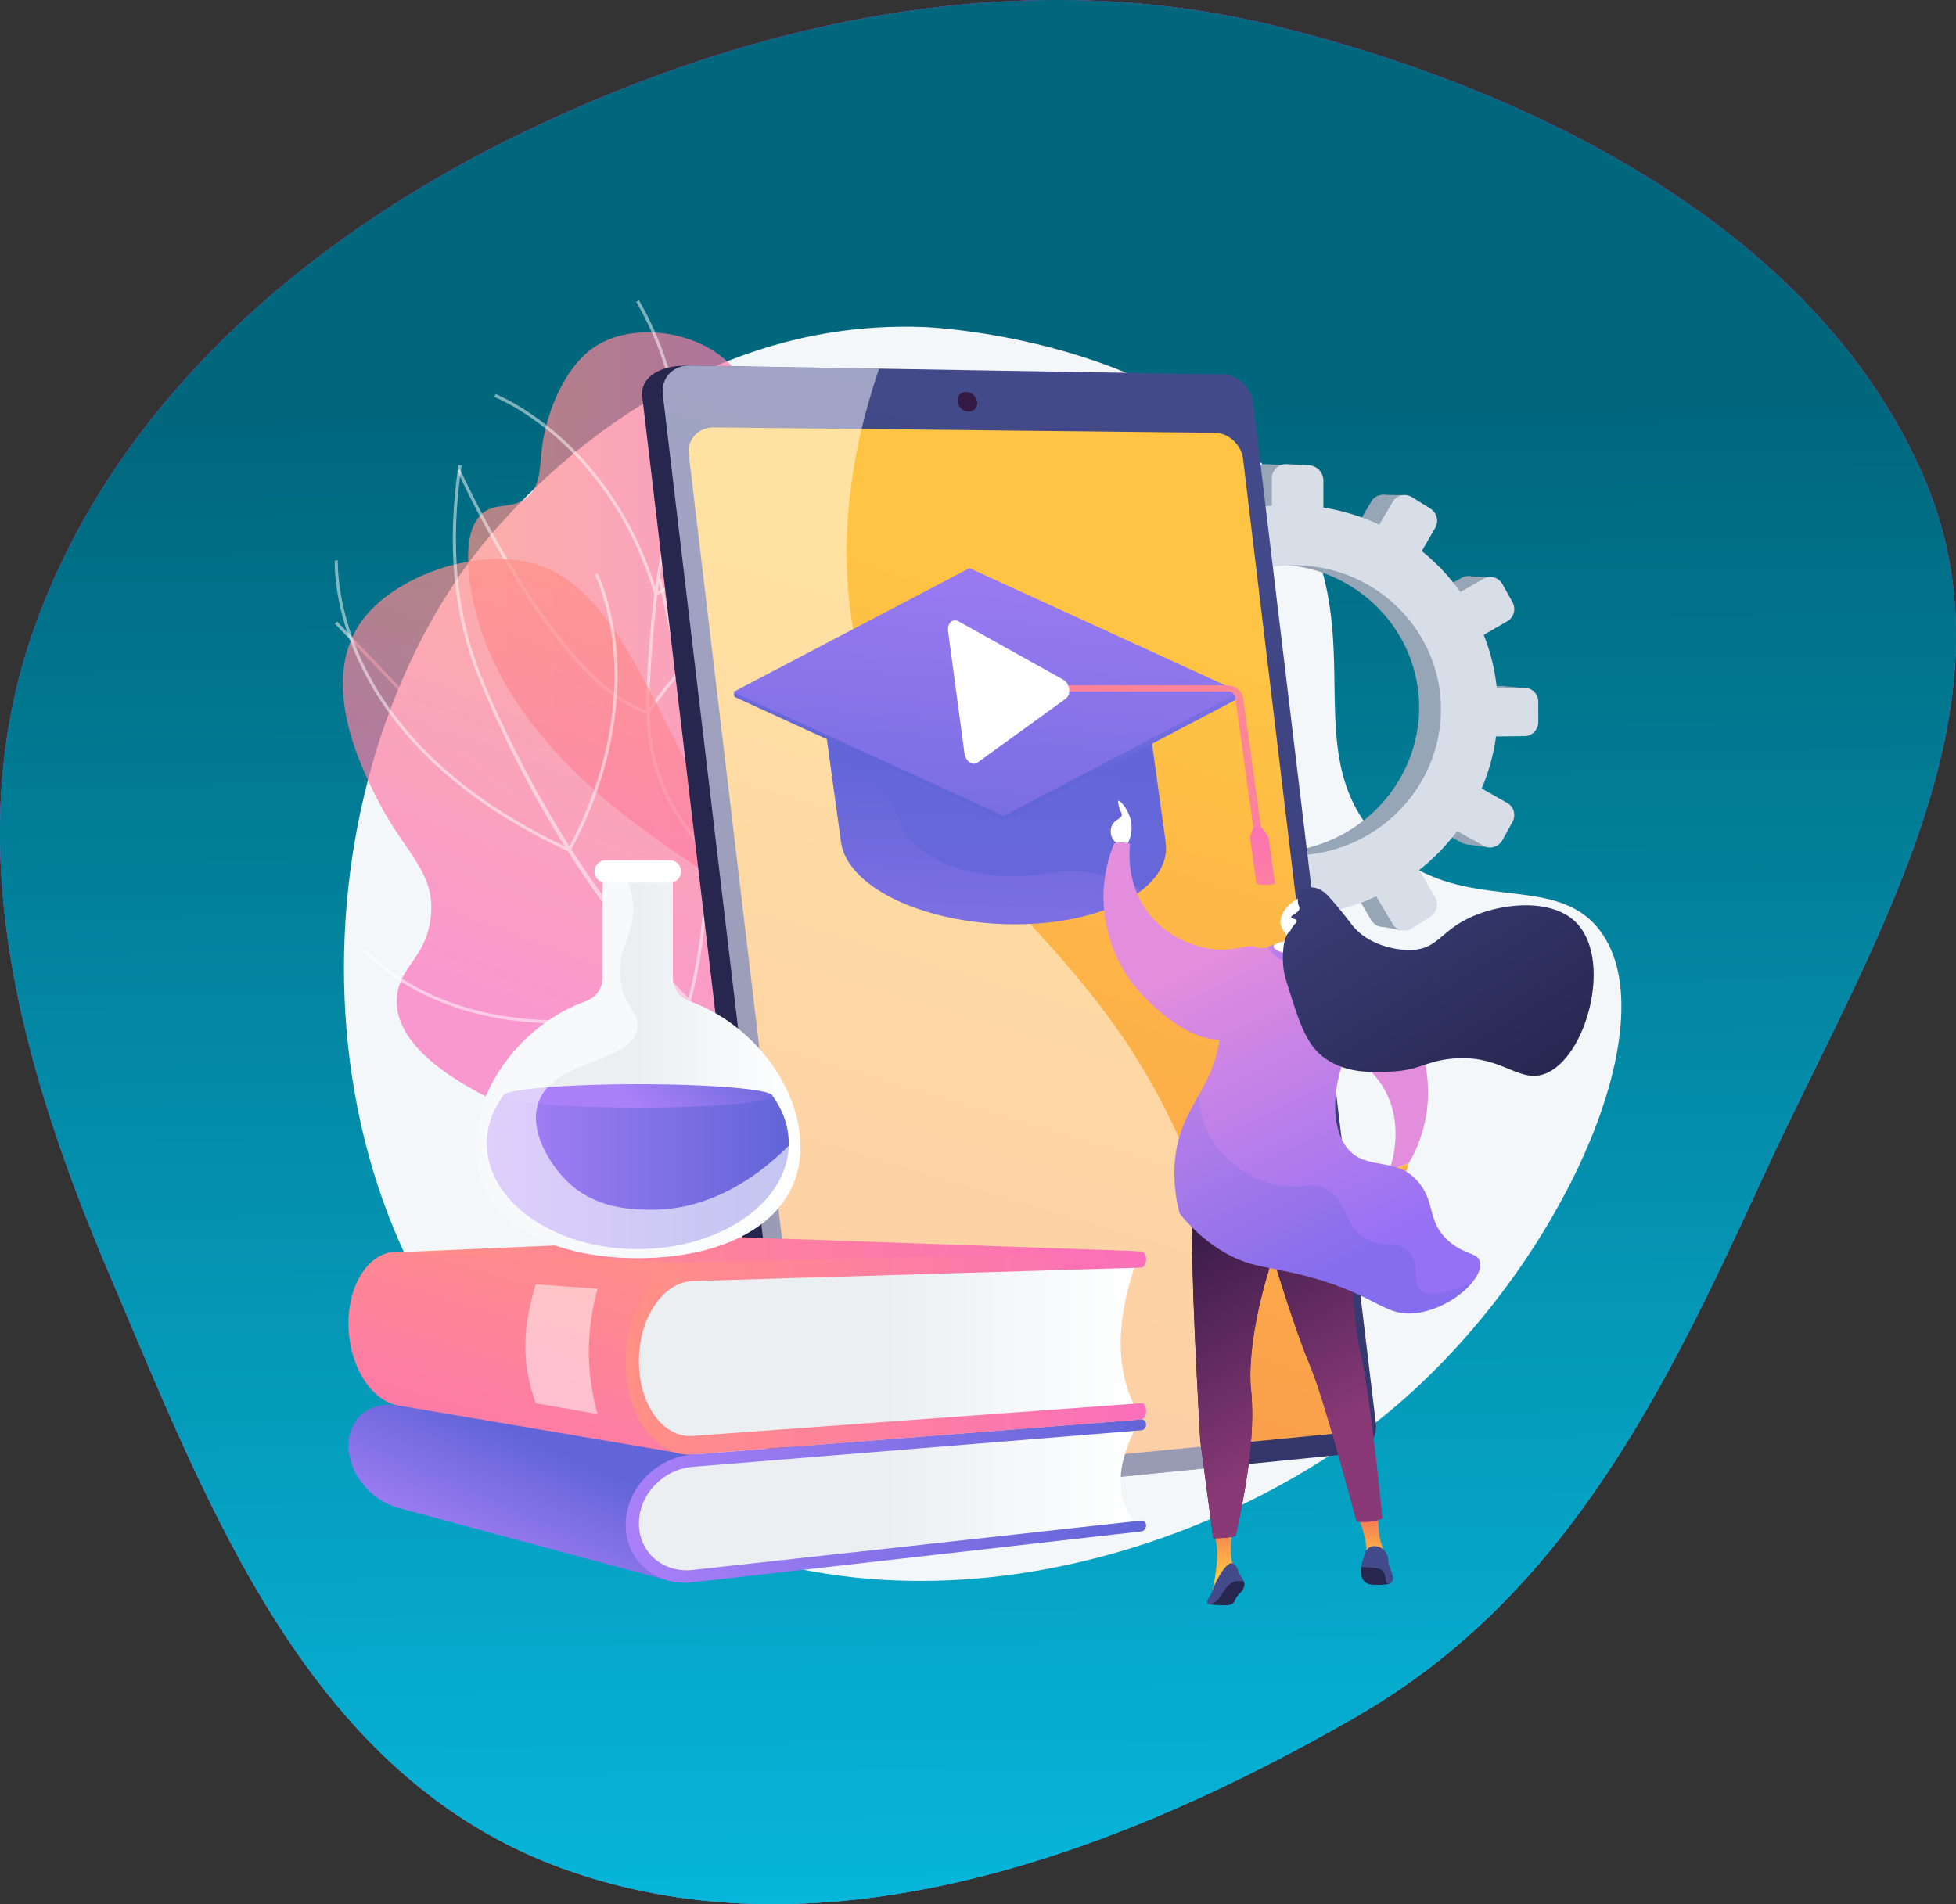 <svg width="228" height="222" viewBox="0 0 228 222" fill="none" xmlns="http://www.w3.org/2000/svg">
<rect x="0" y="0" width="228" height="222" fill="#333333" stroke="none"/>
<defs>
<linearGradient id="paint0_linear_1868_7446" x1="112.728" y1="47.429" x2="114.336" y2="221.997" gradientUnits="userSpaceOnUse">
<stop stop-color="#8344FF"/>
<stop offset="1" stop-color="#07B6DB"/>
</linearGradient>
<linearGradient id="paint1_linear_1868_7446" x1="112.728" y1="47.429" x2="114.336" y2="221.997" gradientUnits="userSpaceOnUse">
<stop stop-color="#00677D"/>
<stop offset="1" stop-color="#07B6DB"/>
</linearGradient>
<linearGradient id="paint2_linear_1868_7446" x1="54.559" y1="74.112" x2="98.791" y2="74.112" gradientUnits="userSpaceOnUse">
<stop stop-color="#FF9085"/>
<stop offset="1" stop-color="#FB6FBB"/>
</linearGradient>
<linearGradient id="paint3_linear_1868_7446" x1="86.431" y1="73.706" x2="68.736" y2="121.157" gradientUnits="userSpaceOnUse">
<stop stop-color="#FF9085"/>
<stop offset="1" stop-color="#FB6FBB"/>
</linearGradient>
<linearGradient id="paint4_linear_1868_7446" x1="115.509" y1="106.046" x2="92.152" y2="108.591" gradientUnits="userSpaceOnUse">
<stop stop-color="#444B8C"/>
<stop offset="1" stop-color="#26264F"/>
</linearGradient>
<linearGradient id="paint5_linear_1868_7446" x1="136.088" y1="47.11" x2="78.225" y2="243.899" gradientUnits="userSpaceOnUse">
<stop stop-color="#444B8C"/>
<stop offset="1" stop-color="#26264F"/>
</linearGradient>
<linearGradient id="paint6_linear_1868_7446" x1="72.512" y1="264.628" x2="129.829" y2="73.356" gradientUnits="userSpaceOnUse">
<stop stop-color="#F36F56"/>
<stop offset="1" stop-color="#FFC444"/>
</linearGradient>
<linearGradient id="paint7_linear_1868_7446" x1="114.446" y1="42.263" x2="46.448" y2="226.238" gradientUnits="userSpaceOnUse">
<stop stop-color="#311944"/>
<stop offset="1" stop-color="#893976"/>
</linearGradient>
<linearGradient id="paint8_linear_1868_7446" x1="141.99" y1="337.407" x2="151.109" y2="80.44" gradientUnits="userSpaceOnUse">
<stop stop-color="#AA80F9"/>
<stop offset="1" stop-color="#6165D7"/>
</linearGradient>
<linearGradient id="paint9_linear_1868_7446" x1="116.411" y1="107.739" x2="117.077" y2="88.977" gradientUnits="userSpaceOnUse">
<stop stop-color="#AA80F9"/>
<stop offset="1" stop-color="#6165D7"/>
</linearGradient>
<linearGradient id="paint10_linear_1868_7446" x1="115.223" y1="60.371" x2="111.51" y2="88.846" gradientUnits="userSpaceOnUse">
<stop stop-color="#AA80F9"/>
<stop offset="1" stop-color="#6165D7"/>
</linearGradient>
<linearGradient id="paint11_linear_1868_7446" x1="113.451" y1="52.129" x2="108.528" y2="115.954" gradientUnits="userSpaceOnUse">
<stop stop-color="#AA80F9"/>
<stop offset="1" stop-color="#6165D7"/>
</linearGradient>
<linearGradient id="paint12_linear_1868_7446" x1="144.149" y1="61.021" x2="113.988" y2="118.218" gradientUnits="userSpaceOnUse">
<stop stop-color="#FF9085"/>
<stop offset="1" stop-color="#FB6FBB"/>
</linearGradient>
<linearGradient id="paint13_linear_1868_7446" x1="147.915" y1="114.362" x2="150.065" y2="93.778" gradientUnits="userSpaceOnUse">
<stop stop-color="#FF9085"/>
<stop offset="1" stop-color="#FB6FBB"/>
</linearGradient>
<linearGradient id="paint14_linear_1868_7446" x1="46.576" y1="150.024" x2="132.513" y2="150.024" gradientUnits="userSpaceOnUse">
<stop stop-color="#FF9085"/>
<stop offset="1" stop-color="#FB6FBB"/>
</linearGradient>
<linearGradient id="paint15_linear_1868_7446" x1="56.093" y1="184.129" x2="63.11" y2="168.185" gradientUnits="userSpaceOnUse">
<stop stop-color="#AA80F9"/>
<stop offset="1" stop-color="#6165D7"/>
</linearGradient>
<linearGradient id="paint16_linear_1868_7446" x1="74.344" y1="174.981" x2="132.57" y2="174.981" gradientUnits="userSpaceOnUse">
<stop offset="0.49" stop-color="#EBEFF2"/>
<stop offset="1" stop-color="white"/>
</linearGradient>
<linearGradient id="paint17_linear_1868_7446" x1="72.939" y1="175.008" x2="133.593" y2="175.008" gradientUnits="userSpaceOnUse">
<stop stop-color="#AA80F9"/>
<stop offset="1" stop-color="#6165D7"/>
</linearGradient>
<linearGradient id="paint18_linear_1868_7446" x1="66.262" y1="141.123" x2="53.958" y2="182.527" gradientUnits="userSpaceOnUse">
<stop stop-color="#FF9085"/>
<stop offset="1" stop-color="#FB6FBB"/>
</linearGradient>
<linearGradient id="paint19_linear_1868_7446" x1="74.344" y1="157.559" x2="132.57" y2="157.559" gradientUnits="userSpaceOnUse">
<stop offset="0.49" stop-color="#EBEFF2"/>
<stop offset="1" stop-color="white"/>
</linearGradient>
<linearGradient id="paint20_linear_1868_7446" x1="72.939" y1="157.739" x2="133.593" y2="157.739" gradientUnits="userSpaceOnUse">
<stop stop-color="#FF9085"/>
<stop offset="1" stop-color="#FB6FBB"/>
</linearGradient>
<linearGradient id="paint21_linear_1868_7446" x1="55.387" y1="124.016" x2="93.301" y2="124.016" gradientUnits="userSpaceOnUse">
<stop offset="0.49" stop-color="#EBEFF2"/>
<stop offset="1" stop-color="white"/>
</linearGradient>
<linearGradient id="paint22_linear_1868_7446" x1="56.744" y1="136.698" x2="91.942" y2="136.698" gradientUnits="userSpaceOnUse">
<stop stop-color="#AA80F9"/>
<stop offset="1" stop-color="#6165D7"/>
</linearGradient>
<linearGradient id="paint23_linear_1868_7446" x1="73.771" y1="128.534" x2="82.021" y2="117.504" gradientUnits="userSpaceOnUse">
<stop stop-color="#AA80F9"/>
<stop offset="1" stop-color="#6165D7"/>
</linearGradient>
<linearGradient id="paint24_linear_1868_7446" x1="162.1" y1="136.434" x2="162.973" y2="138.226" gradientUnits="userSpaceOnUse">
<stop stop-color="#FFC444"/>
<stop offset="1" stop-color="#F36F56"/>
</linearGradient>
<linearGradient id="paint25_linear_1868_7446" x1="159.882" y1="182.095" x2="159.882" y2="176.47" gradientUnits="userSpaceOnUse">
<stop stop-color="#FFC444"/>
<stop offset="1" stop-color="#F36F56"/>
</linearGradient>
<linearGradient id="paint26_linear_1868_7446" x1="142.754" y1="183.698" x2="142.754" y2="176.919" gradientUnits="userSpaceOnUse">
<stop stop-color="#FFC444"/>
<stop offset="1" stop-color="#F36F56"/>
</linearGradient>
<linearGradient id="paint27_linear_1868_7446" x1="138.966" y1="157.068" x2="161.123" y2="157.068" gradientUnits="userSpaceOnUse">
<stop stop-color="#311944"/>
<stop offset="1" stop-color="#893976"/>
</linearGradient>
<linearGradient id="paint28_linear_1868_7446" x1="138.262" y1="140.535" x2="154.249" y2="167.359" gradientUnits="userSpaceOnUse">
<stop stop-color="#311944"/>
<stop offset="1" stop-color="#893976"/>
</linearGradient>
<linearGradient id="paint29_linear_1868_7446" x1="144.546" y1="136.789" x2="160.533" y2="163.613" gradientUnits="userSpaceOnUse">
<stop stop-color="#311944"/>
<stop offset="1" stop-color="#893976"/>
</linearGradient>
<linearGradient id="paint30_linear_1868_7446" x1="156.837" y1="120.296" x2="144.822" y2="83.517" gradientUnits="userSpaceOnUse">
<stop stop-color="#E38DDD"/>
<stop offset="1" stop-color="#9571F6"/>
</linearGradient>
<linearGradient id="paint31_linear_1868_7446" x1="141.193" y1="111.706" x2="158.342" y2="146.936" gradientUnits="userSpaceOnUse">
<stop stop-color="#E38DDD"/>
<stop offset="1" stop-color="#9571F6"/>
</linearGradient>
<linearGradient id="paint32_linear_1868_7446" x1="148.649" y1="107.296" x2="151.926" y2="112.499" gradientUnits="userSpaceOnUse">
<stop stop-color="#E38DDD"/>
<stop offset="1" stop-color="#9571F6"/>
</linearGradient>
<linearGradient id="paint33_linear_1868_7446" x1="148.93" y1="83.742" x2="177.437" y2="129.006" gradientUnits="userSpaceOnUse">
<stop stop-color="#444B8C"/>
<stop offset="1" stop-color="#26264F"/>
</linearGradient>
<linearGradient id="paint34_linear_1868_7446" x1="139.287" y1="112.528" x2="156.154" y2="147.177" gradientUnits="userSpaceOnUse">
<stop stop-color="#E38DDD"/>
<stop offset="1" stop-color="#9571F6"/>
</linearGradient>
<linearGradient id="paint35_linear_1868_7446" x1="138.72" y1="112.91" x2="155.869" y2="148.14" gradientUnits="userSpaceOnUse">
<stop stop-color="#AA80F9"/>
<stop offset="1" stop-color="#6165D7"/>
</linearGradient>
<clipPath id="clip0_1868_7446">
<rect width="150" height="152.149" fill="white" transform="translate(39 35)"/>
</clipPath>
</defs>
<path d="M149.047 3.117C180.848 11.063 212.636 27.988 224.433 56.068C235.733 82.966 217.65 110.801 205.446 137.369C194.291 161.654 182.687 185.916 158.309 200.021C130.706 215.992 96.539 228.793 66.06 218.017C36.023 207.398 24.411 175.946 12.746 148.56C2.257 123.934 -4.957 97.795 4.171 72.723C13.453 47.229 35.206 27.814 61.266 15.294C88.488 2.215 119.373 -4.299 149.047 3.117Z" fill="#FF2C62"/>
<path d="M149.047 3.117C180.848 11.063 212.636 27.988 224.433 56.068C235.733 82.966 217.65 110.801 205.446 137.369C194.291 161.654 182.687 185.916 158.309 200.021C130.706 215.992 96.539 228.793 66.06 218.017C36.023 207.398 24.411 175.946 12.746 148.56C2.257 123.934 -4.957 97.795 4.171 72.723C13.453 47.229 35.206 27.814 61.266 15.294C88.488 2.215 119.373 -4.299 149.047 3.117Z" fill="url(#paint0_linear_1868_7446)"/>
<path d="M149.047 3.117C180.848 11.063 212.636 27.988 224.433 56.068C235.733 82.966 217.65 110.801 205.446 137.369C194.291 161.654 182.687 185.916 158.309 200.021C130.706 215.992 96.539 228.793 66.06 218.017C36.023 207.398 24.411 175.946 12.746 148.56C2.257 123.934 -4.957 97.795 4.171 72.723C13.453 47.229 35.206 27.814 61.266 15.294C88.488 2.215 119.373 -4.299 149.047 3.117Z" fill="url(#paint1_linear_1868_7446)"/>
<g clip-path="url(#clip0_1868_7446)">
<path d="M54.547 65.712C56.817 62.601 76.254 36.876 107.761 38.129C109.335 38.192 140.062 39.816 151.396 59.981C159.779 74.898 150.903 88.133 161.128 98.296C170.04 107.152 180.992 101.291 186.469 108.452C194.81 119.36 181.526 148.82 161.114 165.25C140.04 182.215 99.719 194.661 68.38 172.03C33.195 146.615 33.553 94.477 54.547 65.712Z" fill="#F4F7FA"/>
<path opacity="0.7" d="M98.789 109.476C95.374 106.268 90.868 101.058 88.829 93.691C86.155 84.03 90.074 79.148 89.632 62.791C89.354 52.45 89.056 45.234 83.844 41.376C79.763 38.351 73.154 37.75 69.144 40.553C65.809 42.884 63.879 47.841 63.294 51.38C62.815 54.263 63.2 56.357 61.539 57.874C59.842 59.427 58.009 58.548 56.422 59.698C53.204 62.03 55.068 69.754 55.369 71.003C58.719 84.89 71.502 94.256 77.127 98.274C81.778 101.597 88.972 106.025 98.789 109.476Z" fill="url(#paint2_linear_1868_7446)"/>
<g style="mix-blend-mode:soft-light" opacity="0.5">
<path d="M102.681 112.08C96.725 109.814 91.594 107.11 87.438 104.045C81.281 99.503 77.447 94.284 76.04 88.533C74.941 84.037 75.349 79.169 75.864 73.007C76.29 67.896 77.055 64.319 77.726 61.162C78.596 57.077 79.284 53.85 78.807 49.187C78.322 44.449 76.76 39.736 74.165 35.181L74.484 35C77.105 39.6 78.682 44.36 79.172 49.15C79.655 53.87 78.962 57.122 78.084 61.239C77.414 64.385 76.653 67.951 76.228 73.037C75.696 79.406 75.31 84.008 76.395 88.447C79.347 100.516 92.389 107.775 102.811 111.739L102.681 112.08Z" fill="white"/>
<path d="M76.335 69.497L76.276 69.3C73.531 60.074 68.6 54.303 64.948 51.086C60.995 47.604 57.658 46.288 57.625 46.275L57.757 45.934C57.79 45.947 61.188 47.288 65.189 50.812C68.85 54.037 73.782 59.802 76.564 68.993C77.313 68.629 80.197 67.119 83.082 64.143C86.156 60.972 89.863 55.436 90.061 47.075L90.425 47.084C90.225 55.571 86.457 61.192 83.332 64.409C79.947 67.897 76.556 69.4 76.525 69.413L76.335 69.497Z" fill="white"/>
<path d="M75.613 83.268L75.486 83.231C70.986 81.909 65.883 76.731 60.318 67.841C56.184 61.239 53.328 54.938 53.298 54.875L53.63 54.724C53.742 54.974 64.958 79.586 75.461 82.842C75.985 82.091 79.14 77.647 83.112 73.747C87.472 69.463 97.3 68.03 97.716 67.971L97.769 68.332C97.668 68.347 87.644 69.808 83.369 74.007C79.061 78.237 75.721 83.111 75.688 83.158L75.613 83.268Z" fill="white"/>
<path d="M85.891 102.811L85.53 102.768C85.48 102.762 80.428 102.143 73.829 99.84C67.739 97.715 59.044 93.679 52.21 86.52L39.029 72.712L39.295 72.46L52.479 86.268C59.261 93.372 67.896 97.38 73.945 99.493C79.502 101.433 83.954 102.172 85.216 102.356C82.694 97.712 83.162 92.658 86.578 87.716C89.204 83.917 92.686 81.487 92.72 81.465L92.928 81.765C92.893 81.789 89.46 84.185 86.872 87.932C83.419 92.93 83.029 97.83 85.712 102.495L85.891 102.811Z" fill="white"/>
</g>
<path opacity="0.7" d="M108.73 135.182C98.094 136.748 84.319 137.223 70.496 133.159C66.968 132.122 45.174 125.718 46.287 116.034C46.679 112.623 49.584 111.686 50.186 107.135C50.901 101.742 47.282 99.606 44.123 93.453C42.236 89.78 36.714 79.037 42.6 71.834C46.117 67.53 53.548 64.685 59.584 65.233C68.438 66.034 72.555 73.975 79.288 87.53C85.257 99.546 84.61 102.792 89.059 111.369C92.359 117.734 98.102 126.332 108.73 135.182Z" fill="url(#paint3_linear_1868_7446)"/>
<g style="mix-blend-mode:soft-light" opacity="0.5">
<path d="M127.19 137.819C125.115 137.819 123.047 137.718 120.986 137.516C106.137 136.062 92.477 129.201 80.385 117.127C67.813 104.57 60.086 89.518 55.818 79.103C52.844 71.847 52.047 63.471 53.45 54.207L53.81 54.26C52.418 63.459 53.207 71.769 56.155 78.962C61.347 91.633 81.37 133.268 121.02 137.151C123.068 137.351 125.125 137.452 127.189 137.452C136.284 137.452 145.491 135.504 154.644 131.637L154.785 131.973C145.587 135.862 136.331 137.819 127.19 137.819Z" fill="white"/>
<path d="M66.401 99.342L66.252 99.273C41.228 87.637 39.071 70.525 39.006 65.555C39.006 65.455 39.006 65.391 39.001 65.364L39.362 65.311C39.369 65.39 39.372 65.47 39.371 65.549C39.437 70.453 41.564 87.329 66.254 98.872C66.695 98.1 68.804 94.247 70.239 88.891C71.716 83.385 72.761 75.117 69.36 66.997L69.696 66.856C73.139 75.075 72.082 83.432 70.589 88.996C68.973 95.019 66.507 99.161 66.485 99.201L66.401 99.342Z" fill="white"/>
<path d="M65.08 119.315C59.23 119.315 54.704 118.154 51.474 116.86C45.358 114.408 42.433 110.95 42.403 110.913L42.684 110.679C42.712 110.714 45.591 114.114 51.632 116.53C57.197 118.756 66.659 120.576 80.156 116.636C80.519 115.396 84.228 102.008 80.592 85.279L76.737 67.542L77.093 67.465L80.949 85.2C84.769 102.781 80.519 116.7 80.476 116.838L80.447 116.932L80.353 116.959C74.523 118.671 69.434 119.315 65.08 119.315Z" fill="white"/>
</g>
<path d="M175.12 79.986L171.876 79.991C171.658 77.887 171.153 75.823 170.374 73.856L173.115 72.265C173.865 71.83 174.121 70.849 173.689 70.071L172.537 67.995C172.102 67.213 171.138 66.925 170.38 67.356L167.673 68.895C166.407 67.12 164.903 65.528 163.205 64.162L164.762 61.485C165.209 60.716 164.944 59.705 164.169 59.224L162.095 57.937C161.311 57.45 160.306 57.68 159.851 58.453L158.29 61.103C156.24 60.148 154.066 59.485 151.832 59.134V55.993C151.832 55.066 151.07 54.279 150.127 54.236L147.604 54.121C146.646 54.077 145.872 54.802 145.872 55.739V58.916C143.556 59.109 141.279 59.63 139.109 60.464L137.425 57.589C136.93 56.745 135.829 56.417 134.967 56.86L132.66 58.045C131.788 58.493 131.49 59.547 131.992 60.397L133.738 63.336C131.828 64.686 130.123 66.304 128.674 68.141L125.518 66.354C124.623 65.847 123.474 66.11 122.954 66.944L121.567 69.168C121.043 70.008 121.354 71.097 122.258 71.599L125.525 73.409C124.604 75.53 124.002 77.777 123.741 80.076L119.823 80.082C118.768 80.082 117.908 80.884 117.908 81.869V84.489C117.908 85.474 118.766 86.262 119.823 86.249L123.845 86.199C124.178 88.444 124.84 90.628 125.809 92.681L122.258 94.697C121.354 95.212 121.042 96.305 121.567 97.138L122.954 99.343C123.474 100.169 124.623 100.416 125.518 99.896L129.109 97.812C130.547 99.513 132.215 101.005 134.064 102.245L131.994 105.759C131.489 106.616 131.789 107.666 132.661 108.101L134.969 109.253C135.832 109.684 136.931 109.341 137.427 108.49L139.479 104.959C141.542 105.687 143.692 106.133 145.874 106.286V110.221C145.874 111.159 146.65 111.872 147.605 111.815L150.128 111.664C151.071 111.607 151.833 110.812 151.833 109.883V105.99C153.946 105.629 156.002 104.993 157.95 104.098L159.855 107.305C160.309 108.072 161.315 108.288 162.098 107.79L164.173 106.473C164.947 105.981 165.213 104.966 164.766 104.204L162.916 101.051C164.566 99.745 166.039 98.23 167.299 96.544L170.384 98.253C171.141 98.672 172.106 98.371 172.54 97.583L173.692 95.493C174.124 94.709 173.868 93.732 173.119 93.31L170.137 91.621C170.956 89.697 171.514 87.673 171.795 85.601L175.125 85.559C175.983 85.549 176.677 84.823 176.677 83.939V81.586C176.672 80.701 175.978 79.982 175.12 79.986ZM148.87 99.354C139.275 99.71 131.246 92.257 131.246 82.694C131.246 73.132 139.277 65.575 148.87 65.808C158.138 66.034 165.423 73.493 165.423 82.475C165.423 91.458 158.138 99.01 148.87 99.354V99.354Z" fill="#97A6B7"/>
<path d="M138.134 56.737L135.824 56.657L135.028 58.73L138.134 56.737Z" fill="#97A6B7"/>
<path d="M161.033 57.693L163.696 57.72V59.686L161.033 57.693Z" fill="#97A6B7"/>
<path d="M171.182 67.178L173.836 67.286L173.173 68.774L171.182 67.178Z" fill="#97A6B7"/>
<path d="M175.351 80.014L178.031 80.226L177.156 81.528L175.351 80.014Z" fill="#97A6B7"/>
<path d="M170.891 98.427L173.492 98.8L173.811 96.674L170.891 98.427Z" fill="#97A6B7"/>
<path d="M160.937 108.02L163.272 108.445L163.458 106.718L160.937 108.02Z" fill="#97A6B7"/>
<path d="M149.258 112.165L147.16 111.793L148.966 109.109L149.258 112.165Z" fill="#97A6B7"/>
<path d="M137.896 109.907L135.454 109.402L137.338 107.116L137.896 109.907Z" fill="#97A6B7"/>
<path d="M124.172 66.117L126.72 66.196L125.712 68.056L124.172 66.117Z" fill="#97A6B7"/>
<path d="M119.102 86.125L121.437 86.47L121.252 84.558L119.102 86.125Z" fill="#97A6B7"/>
<path d="M124.118 100.128L126.401 100.5L126.587 98.985L124.118 100.128Z" fill="#97A6B7"/>
<path d="M177.741 80.195L174.472 80.201C174.252 78.079 173.741 75.998 172.955 74.016L175.721 72.411C176.477 71.973 176.735 70.984 176.3 70.2L175.136 68.11C174.698 67.322 173.725 67.032 172.962 67.466L170.232 69.016C168.955 67.227 167.44 65.622 165.728 64.245L167.298 61.545C167.748 60.771 167.481 59.752 166.699 59.266L164.61 57.968C163.819 57.478 162.806 57.709 162.347 58.489L160.773 61.161C158.705 60.198 156.513 59.529 154.261 59.174V56.006C154.261 55.071 153.492 54.278 152.541 54.235L149.997 54.119C149.034 54.074 148.252 54.805 148.252 55.75V58.954C145.916 59.148 143.62 59.673 141.432 60.514L139.734 57.617C139.235 56.766 138.126 56.437 137.256 56.883L134.93 58.077C134.051 58.528 133.749 59.593 134.258 60.448L136.019 63.411C134.094 64.773 132.374 66.404 130.913 68.256L127.731 66.453C126.827 65.943 125.67 66.207 125.145 67.048L123.746 69.291C123.218 70.137 123.533 71.236 124.444 71.74L127.738 73.565C126.809 75.703 126.203 77.968 125.939 80.285L121.989 80.292C120.925 80.292 120.061 81.1 120.061 82.094V84.735C120.061 85.728 120.926 86.523 121.989 86.509L126.045 86.459C126.38 88.722 127.047 90.924 128.024 92.993L124.444 95.026C123.532 95.545 123.218 96.647 123.746 97.486L125.145 99.709C125.67 100.543 126.828 100.791 127.731 100.267L131.351 98.166C132.801 99.882 134.482 101.387 136.347 102.638L134.26 106.182C133.751 107.046 134.053 108.105 134.933 108.544L137.26 109.705C138.13 110.14 139.239 109.794 139.737 108.936L141.808 105.377C143.886 106.109 146.053 106.558 148.251 106.712V110.68C148.251 111.625 149.034 112.344 149.997 112.287L152.541 112.134C153.492 112.078 154.26 111.274 154.26 110.339V106.414C156.389 106.05 158.462 105.409 160.425 104.507L162.345 107.74C162.804 108.513 163.817 108.73 164.608 108.228L166.697 106.901C167.478 106.405 167.746 105.382 167.296 104.612L165.433 101.437C167.096 100.12 168.581 98.593 169.852 96.894L172.962 98.617C173.725 99.042 174.698 98.736 175.136 97.941L176.298 95.834C176.733 95.044 176.475 94.059 175.719 93.631L172.712 91.928C173.538 89.989 174.101 87.948 174.384 85.859L177.741 85.817C178.607 85.806 179.307 85.072 179.307 84.182V81.811C179.307 80.917 178.607 80.195 177.741 80.195ZM151.273 99.723C141.599 100.082 133.504 92.568 133.504 82.927C133.504 73.286 141.599 65.668 151.273 65.904C160.619 66.132 167.965 73.651 167.965 82.707C167.965 91.762 160.619 99.376 151.273 99.723Z" fill="#D8DEE8"/>
<path d="M143.398 47.14L157.628 165.531C157.84 167.306 156.617 168.897 154.906 169.067L95.639 175.58C92.009 175.807 90.021 173.95 89.797 172.062L74.858 46.193C74.635 44.315 76.416 42.615 80.062 42.615L139.869 43.876C141.6 43.905 143.186 45.374 143.398 47.14Z" fill="url(#paint4_linear_1868_7446)"/>
<path d="M146.065 46.936L160.371 165.921C160.584 167.706 159.361 169.305 157.641 169.476L96.198 175.599C94.271 175.791 92.506 174.395 92.28 172.499L77.259 45.977C77.035 44.09 78.449 42.574 80.397 42.606L142.521 43.656C144.261 43.685 145.852 45.161 146.065 46.936Z" fill="url(#paint5_linear_1868_7446)"/>
<path d="M144.899 53.499L158.16 163.82C158.36 165.487 157.212 166.979 155.603 167.135L97.817 172.758C96.027 172.932 94.386 171.63 94.176 169.864L80.292 52.991C80.084 51.234 81.397 49.813 83.206 49.832L141.585 50.452C143.21 50.469 144.699 51.84 144.899 53.499Z" fill="url(#paint6_linear_1868_7446)"/>
<path d="M113.912 46.854C113.988 47.487 113.533 47.994 112.897 47.986C112.26 47.978 111.681 47.458 111.605 46.822C111.529 46.187 111.985 45.681 112.622 45.691C113.26 45.7 113.836 46.221 113.912 46.854Z" fill="url(#paint7_linear_1868_7446)"/>
<g style="mix-blend-mode:soft-light" opacity="0.5">
<path d="M134.908 127.553C123.078 105.659 105.406 99.106 100.085 76.541C97.209 64.345 99.169 52.672 102.469 42.982L80.398 42.61C78.45 42.577 77.035 44.093 77.26 45.98L92.282 172.501C92.508 174.398 94.273 175.793 96.2 175.601L144.5 170.787C144.856 151.166 140.181 137.313 134.908 127.553Z" fill="white"/>
</g>
<path d="M133.226 79.004L135.874 98.182C136.161 100.254 135.14 102.172 133.143 103.738C132.64 104.132 132.108 104.488 131.552 104.803C128.359 106.622 123.667 107.755 118.293 107.755C112.919 107.755 107.91 106.622 104.214 104.803C100.717 103.084 98.394 100.752 98.04 98.183L95.392 79.005L133.226 79.004Z" fill="url(#paint8_linear_1868_7446)"/>
<path style="mix-blend-mode:multiply" opacity="0.3" d="M118.297 107.755C112.926 107.755 107.912 106.622 104.216 104.803C100.72 103.083 98.395 100.751 98.04 98.182L96.666 88.231C99.529 89.393 103.564 91.669 104.77 95.347C106.655 101.102 114.91 103.052 122.67 101.752C126.088 101.178 129.874 102.079 133.158 103.738C132.654 104.132 132.12 104.488 131.563 104.803C128.369 106.622 123.673 107.755 118.299 107.755" fill="url(#paint9_linear_1868_7446)"/>
<path d="M143.411 80.789L113.096 66.897L86.618 80.789H85.549L85.611 81.242L117.154 95.69L144.706 81.242L144.643 80.789H143.411Z" fill="url(#paint10_linear_1868_7446)"/>
<path d="M113.004 66.235L85.465 80.684L116.995 95.133L144.535 80.684L113.004 66.235Z" fill="url(#paint11_linear_1868_7446)"/>
<path d="M147.129 100.745C146.913 100.745 146.655 100.571 146.625 100.356L144.009 81.417C143.95 80.991 143.661 80.611 143.229 80.611H114.988C114.772 80.611 114.576 80.469 114.547 80.254C114.517 80.04 114.673 79.897 114.89 79.897H143.13C143.995 79.897 144.792 80.56 144.91 81.417L147.526 100.356C147.556 100.57 147.346 100.745 147.129 100.745Z" fill="url(#paint12_linear_1868_7446)"/>
<path d="M147.672 97.302L147.247 96.716C147.17 96.607 147.068 96.518 146.949 96.457C146.831 96.395 146.7 96.362 146.566 96.361C146.446 96.359 146.327 96.394 146.226 96.46C146.125 96.527 146.047 96.622 146.001 96.734L145.775 97.346C145.722 97.5 145.709 97.665 145.737 97.825L146.449 102.978C146.464 103.088 146.961 103.178 147.557 103.178C148.153 103.178 148.626 103.088 148.611 102.978L147.897 97.811C147.863 97.626 147.786 97.451 147.672 97.302V97.302Z" fill="url(#paint13_linear_1868_7446)"/>
<path d="M112.427 87.844L110.512 73.59C110.389 72.672 111.047 72.056 111.735 72.441L123.954 79.247C124.71 79.668 124.883 80.981 124.244 81.444L113.947 88.903C113.362 89.323 112.549 88.756 112.427 87.844Z" fill="white"/>
<path d="M46.576 145.99L86.507 144.252L132.513 145.866L87.127 155.796L46.576 145.99Z" fill="url(#paint14_linear_1868_7446)"/>
<path d="M78.749 184.507L46.404 175.793C43.146 174.916 40.615 171.685 40.615 168.553V168.516C40.615 165.383 43.146 163.281 46.404 163.856L81.094 169.539L78.749 184.507Z" fill="url(#paint15_linear_1868_7446)"/>
<path d="M132.57 177.963L80.308 183.805C77.035 184.172 74.344 181.889 74.344 178.694V176.531C74.344 173.341 77.035 170.541 80.308 170.28L132.57 166.12C130.257 170.427 129.723 174.459 132.57 177.963Z" fill="url(#paint16_linear_1868_7446)"/>
<path d="M133.024 178.543L80.745 184.477C76.475 184.961 72.938 181.968 72.938 177.795V177.749C72.938 173.576 76.475 169.905 80.745 169.572L133.024 165.49C133.339 165.465 133.593 165.727 133.593 166.075C133.593 166.424 133.339 166.726 133.024 166.752L80.745 171.011C77.31 171.291 74.474 174.249 74.474 177.6V177.646C74.474 181 77.31 183.412 80.745 183.034L133.024 177.28C133.339 177.245 133.593 177.499 133.593 177.847C133.593 178.194 133.339 178.507 133.024 178.543Z" fill="url(#paint17_linear_1868_7446)"/>
<path d="M80.108 169.576L46.404 163.858C43.146 163.282 40.615 159.008 40.615 154.304V154.251C40.615 149.547 43.146 145.814 46.404 145.935L82.156 147.266L80.108 169.576Z" fill="url(#paint18_linear_1868_7446)"/>
<path d="M132.57 164.577L83.237 168.303C78.372 168.67 74.344 165.092 74.344 160.303V157.055C74.344 152.264 78.372 148.271 83.237 148.141L132.57 146.794C130.25 153.249 129.731 159.295 132.57 164.577Z" fill="url(#paint19_linear_1868_7446)"/>
<path d="M133.024 165.49L80.745 169.572C76.475 169.905 72.938 165.084 72.938 158.818V158.749C72.938 152.483 76.475 147.297 80.745 147.191L133.024 145.891C133.339 145.883 133.593 146.3 133.593 146.822C133.593 147.345 133.339 147.776 133.024 147.785L80.745 149.355C77.31 149.458 74.474 153.637 74.474 158.671V158.74C74.474 163.773 77.31 167.66 80.745 167.41L133.024 163.597C133.339 163.574 133.593 163.979 133.593 164.502C133.593 165.025 133.339 165.466 133.024 165.49Z" fill="url(#paint20_linear_1868_7446)"/>
<g style="mix-blend-mode:soft-light" opacity="0.5">
<path d="M69.657 164.861L62.453 163.601C60.771 159.004 60.897 154.782 62.453 149.736L69.657 150.248C68.181 155.559 68.404 160.371 69.657 164.861Z" fill="white"/>
</g>
<path d="M78.433 113.97V101.352H70.255V113.97C70.256 114.57 70.072 115.156 69.727 115.648C69.382 116.139 68.895 116.512 68.331 116.716C60.809 119.421 55.387 126.852 55.387 133.699C55.387 142.27 63.874 146.68 74.344 146.68C84.814 146.68 93.301 142.27 93.301 133.699C93.301 126.85 87.876 119.419 80.357 116.711C79.793 116.508 79.306 116.135 78.962 115.645C78.618 115.154 78.433 114.569 78.433 113.97Z" fill="url(#paint21_linear_1868_7446)"/>
<path d="M58.632 127.768C57.425 129.436 56.744 131.321 56.744 133.318C56.744 140.116 64.623 145.628 74.343 145.628C84.063 145.628 91.942 140.116 91.942 133.318C91.942 131.321 91.261 129.436 90.055 127.768H58.632Z" fill="url(#paint22_linear_1868_7446)"/>
<path d="M74.343 129.132C83.017 129.132 90.048 128.521 90.048 127.768C90.048 127.014 83.017 126.403 74.343 126.403C65.67 126.403 58.639 127.014 58.639 127.768C58.639 128.521 65.67 129.132 74.343 129.132Z" fill="url(#paint23_linear_1868_7446)"/>
<g opacity="0.62">
<path d="M75.985 141.039C73.868 141.031 69.497 141.017 66.135 137.752C64.101 135.775 61.565 131.763 62.79 128.449C64.651 123.423 73.688 124 74.313 119.83C74.597 117.934 72.761 117.597 72.331 114.311C71.856 110.687 73.846 109.249 73.82 105.939C73.809 104.75 73.537 103.197 72.49 101.35H70.26V113.967C70.26 114.569 70.076 115.156 69.73 115.648C69.385 116.14 68.896 116.513 68.331 116.716C60.809 119.421 55.387 126.852 55.387 133.699C55.387 142.27 63.874 146.68 74.344 146.68C84.814 146.68 93.301 142.27 93.301 133.699C93.3 133.206 93.272 132.713 93.218 132.223C90.281 135.512 84.141 141.066 75.985 141.039Z" fill="white"/>
</g>
<path d="M78.092 102.901H70.593C70.248 102.901 69.917 102.763 69.673 102.519C69.429 102.275 69.292 101.944 69.292 101.598V101.598C69.292 101.253 69.429 100.922 69.673 100.677C69.917 100.433 70.248 100.296 70.593 100.296H78.092C78.437 100.296 78.768 100.433 79.012 100.677C79.256 100.922 79.393 101.253 79.393 101.598V101.598C79.393 101.944 79.256 102.275 79.012 102.519C78.768 102.763 78.437 102.901 78.092 102.901V102.901Z" fill="white"/>
<path d="M131.261 98.655C131.657 98.048 131.88 97.345 131.905 96.621C131.955 94.734 130.557 93.263 130.369 93.347C130.268 93.393 130.397 93.946 130.468 94.191C130.618 94.701 130.779 94.75 130.766 94.984C130.738 95.466 130.042 95.485 129.675 96.125C129.41 96.586 129.39 97.243 129.675 97.762C130.149 98.624 131.216 98.654 131.261 98.655Z" fill="white"/>
<path d="M161.122 139.634L160.585 137.784L162.828 136.12L164.226 135.596L163.399 138.186L161.122 139.634Z" fill="url(#paint24_linear_1868_7446)"/>
<path d="M158.346 176.911C158.346 176.911 159.573 179.999 159.25 181.371C160.567 181.345 161.419 181.177 161.419 181.177C161.419 181.177 160.89 179.768 160.787 179.07C160.647 178.126 160.658 176.601 160.658 176.601L158.346 176.911Z" fill="url(#paint25_linear_1868_7446)"/>
<path d="M144.82 184.137C144.957 184.296 145.038 184.496 145.052 184.705C145.056 184.835 145.033 184.965 144.983 185.085C144.774 185.636 144.445 185.709 144.09 186.294C143.874 186.651 143.915 186.759 143.718 186.92C143.457 187.133 143.14 187.145 142.867 187.148C142.208 187.154 141.55 187.116 140.896 187.037C141.336 186.469 141.805 185.893 142.302 185.308C142.521 185.053 142.739 184.803 142.956 184.56L144.251 184.122L144.82 184.137Z" fill="#26264F"/>
<path d="M143.744 177.845C143.744 177.845 143.004 181.711 143.946 182.793C144.748 183.875 143.558 183.103 143.558 183.103L142.138 184.344L141.283 185.818C141.283 185.818 142.068 182.035 141.859 180.534C141.65 179.032 141.545 178.02 141.545 178.02L143.744 177.845Z" fill="url(#paint26_linear_1868_7446)"/>
<path d="M140.955 135.565C140.955 135.565 138.967 137.346 138.967 144.677C138.967 152.009 139.908 167.93 139.908 167.93L141.415 179.329C141.415 179.329 142.978 179.382 144.024 179.07C144.966 174.776 146.5 167.511 145.768 161.436C145.454 154.835 148.384 146.563 148.384 146.563C148.384 146.563 150.895 154.942 152.674 159.132C154.453 163.322 157.839 176.446 158.152 177.389C160.233 177.578 161.122 177.027 161.122 177.027C161.122 177.027 159.787 162.903 158.532 157.561C157.277 152.219 157.381 139.336 155.288 135.67C150.581 133.785 140.955 135.565 140.955 135.565Z" fill="url(#paint27_linear_1868_7446)"/>
<path d="M140.955 135.565C140.955 135.565 138.967 137.346 138.967 144.677C138.967 152.009 139.908 167.93 139.908 167.93L141.415 179.329C141.415 179.329 142.978 179.382 144.024 179.07C144.966 174.776 146.5 167.511 145.768 161.436C145.454 154.835 148.384 146.563 148.384 146.563C148.384 146.563 150.895 154.942 152.674 159.132C154.453 163.322 157.84 176.446 158.152 177.389C160.233 177.578 161.122 177.027 161.122 177.027C161.122 177.027 159.787 162.903 158.532 157.561C157.277 152.219 157.381 139.336 155.288 135.67C150.581 133.785 140.955 135.565 140.955 135.565Z" fill="url(#paint28_linear_1868_7446)"/>
<path style="mix-blend-mode:multiply" opacity="0.25" d="M151.282 148.999C151.902 153.033 153.144 155.204 156.241 157.996C158.721 159.859 156.861 163.891 157.791 166.993C158.101 167.924 159.031 168.857 159.341 169.786C160.494 172.095 159.417 174.919 159.94 177.364C160.754 177.252 161.123 177.025 161.123 177.025C161.123 177.025 159.788 162.901 158.533 157.559C157.278 152.217 157.382 139.334 155.289 135.668C150.58 133.783 140.954 135.561 140.954 135.561C140.954 135.561 138.966 137.342 138.966 144.673C138.966 145.269 138.972 145.921 138.983 146.616C141.047 148.444 145.269 148.852 147.872 146.823C148.019 146.712 148.189 146.635 148.369 146.598C148.377 146.575 148.383 146.559 148.383 146.559L148.394 146.595C149.58 146.382 151.013 147.923 151.282 148.999Z" fill="url(#paint29_linear_1868_7446)"/>
<path d="M158.927 182.543C158.927 182.543 158.621 182.543 158.647 182.939C158.673 183.335 158.509 184.696 160.064 184.758C161.618 184.82 161.858 184.648 161.909 184.648C161.96 184.648 161.501 183.347 161.501 183.347L161.004 182.708L159.666 182.568L158.927 182.543Z" fill="#26264F"/>
<path d="M162.374 183.908C162.341 183.58 162.157 183.063 161.973 182.647C161.698 182.029 161.923 181.795 161.661 181.235C161.571 181.04 161.482 180.856 161.289 180.673C161.245 180.631 160.815 180.234 160.191 180.254C160.012 180.252 159.834 180.294 159.674 180.376C159.433 180.504 159.313 180.695 159.209 180.866C159.05 181.133 159.084 181.215 158.837 181.979C158.795 182.102 158.763 182.229 158.739 182.357C158.718 182.469 158.705 182.582 158.698 182.696C159.106 182.696 160.673 182.76 161.004 183.003C161.336 183.246 161.501 183.653 161.501 184.061C161.501 184.469 161.705 184.661 161.909 184.647C162.091 184.637 162.453 184.299 162.374 183.908Z" fill="#444B8C"/>
<path d="M143.546 182.251C143.896 182.256 144.152 182.535 144.346 183.209C144.54 183.883 145.47 184.476 144.385 184.334C143.3 184.191 142.512 185.73 142.125 186.299C141.738 186.868 140.697 187.374 140.723 186.817C140.749 186.261 141.208 186.002 141.337 185.433C141.466 184.864 142.747 182.237 143.546 182.251Z" fill="#444B8C"/>
<path d="M161.946 136.45C162.203 135.733 163.81 131.027 161.213 126.735C159.085 123.222 155.408 122.075 154.884 121.92C151.693 120.976 150.091 122.186 149.083 121.073C147.374 119.179 149.31 112.728 153.056 111.437C157.278 109.981 162.343 115.581 164.396 119.26C167.089 124.086 166.426 128.882 166.271 129.87C165.948 131.889 165.255 133.831 164.227 135.597L161.946 136.45Z" fill="url(#paint30_linear_1868_7446)"/>
<path d="M150.92 110.526C147.151 110.374 144.244 110.435 142.602 112.077C140.868 113.811 142.621 115.77 142.244 120.308C141.668 127.255 137.245 128.953 136.912 136.001C136.83 137.849 137.033 139.698 137.513 141.484C138.484 142.694 140.073 144.402 142.417 145.829C145.829 147.906 147.808 147.545 152.707 148.887C160.722 151.083 161.435 153.698 165.409 153.032C169.425 152.358 172.948 148.975 172.523 147.117C172.268 146.004 170.649 146.319 168.785 144.622C166.382 142.435 167.309 140.347 165.483 137.997C162.859 134.621 159.204 136.685 156.968 133.759C154.706 130.799 155.603 124.967 157.509 121.788C158.755 119.712 159.288 117.278 160.348 115.101C160.477 114.838 160.528 114.543 160.493 114.253C160.321 112.834 157.96 112.065 156.171 111.501C153.443 110.642 151.228 110.54 150.92 110.526Z" fill="url(#paint31_linear_1868_7446)"/>
<path d="M147.745 110.37L148.49 110.141C148.49 110.141 148.684 111.148 151.074 111.274C151.865 111.274 152.633 111.012 153.259 110.528L153.767 110.901C153.767 110.901 152.65 112.294 150.88 112.259C148.591 112.213 147.745 110.37 147.745 110.37Z" fill="url(#paint32_linear_1868_7446)"/>
<path d="M149.261 107.305C149.404 106.198 150.277 105.49 150.468 105.335C151.266 104.7 151.429 104.636 151.703 104.584L152.075 104.527H152.116C152.335 104.541 152.992 104.797 153.112 104.881C153.493 105.148 153.212 107.052 152.056 109.418C152.01 109.618 151.965 109.819 151.919 110.019C152.93 110.197 153.177 110.379 153.185 110.524C153.202 110.839 152.098 111.241 151.075 111.269C149.792 111.302 148.43 110.75 148.456 110.337C148.467 110.17 148.709 109.964 149.64 109.762C149.786 109.557 149.932 109.352 150.077 109.148C149.946 108.989 149.154 108.12 149.261 107.305Z" fill="white"/>
<path d="M150.845 106.888C151.136 106.714 151.358 107.089 151.221 107.417C151.084 107.744 150.623 107.949 150.344 107.754C150.065 107.558 150.453 107.123 150.845 106.888Z" fill="white"/>
<path d="M183.493 107.332C180.537 104.67 174.607 105.274 170.875 107.205C167.924 108.732 167.43 110.59 164.685 110.746C162.622 110.863 159.34 110.086 157.612 107.849C157.394 107.567 156.523 106.385 155.215 104.894C154.638 104.237 154.065 103.62 153.176 103.48C152.95 103.445 152.199 103.321 151.702 103.808C151.3 104.202 151.201 104.886 151.32 105.379C151.391 105.674 151.484 105.705 151.47 105.898C151.434 106.441 150.446 106.677 150.501 106.95C150.541 107.145 151.054 107.074 151.143 107.319C151.24 107.585 150.676 107.819 150.433 108.494C149.979 108.798 149.692 109.555 149.593 110.57C149.447 112.061 149.597 113.27 149.878 114.181C151.474 119.331 152.266 121.907 154.559 123.461C157.05 125.152 159.859 125.03 162.104 124.933C165.412 124.79 165.978 123.831 168.844 123.466C174.817 122.706 176.85 126.299 179.979 125.226C184.957 123.516 188.167 111.542 183.493 107.332Z" fill="url(#paint33_linear_1868_7446)"/>
<path d="M131.719 98.391C131.622 99.296 131.293 103.313 134.062 106.704C136.647 109.871 140.308 110.504 140.989 110.607C144.281 111.105 145.701 109.685 146.851 110.653C148.803 112.295 147.766 118.95 144.232 120.742C140.248 122.765 134.465 117.908 131.93 114.545C128.603 110.134 128.604 105.291 128.624 104.291C128.667 102.247 129.088 100.229 129.866 98.338C130.473 98.155 131.123 98.174 131.719 98.392V98.391Z" fill="url(#paint34_linear_1868_7446)"/>
<path style="mix-blend-mode:multiply" opacity="0.3" d="M165.529 150.378C164.566 149.388 165.626 147.396 164.203 145.911C162.881 144.535 161.384 145.645 159.257 144.463C156.529 142.944 157.281 140.163 154.675 138.669C152.801 137.594 151.921 138.749 149.007 138.186C146.094 137.623 142.559 135.615 140.81 132.03C140.147 130.658 139.787 129.16 139.756 127.637C138.448 129.976 137.091 132.215 136.912 136.001C136.83 137.849 137.033 139.698 137.513 141.484C138.484 142.694 140.073 144.402 142.417 145.83C145.829 147.906 147.808 147.545 152.707 148.887C160.722 151.083 161.435 153.698 165.409 153.032C167.975 152.601 170.336 151.062 171.598 149.526C167.894 151.177 166.229 151.095 165.529 150.378Z" fill="url(#paint35_linear_1868_7446)"/>
</g>

</svg>
